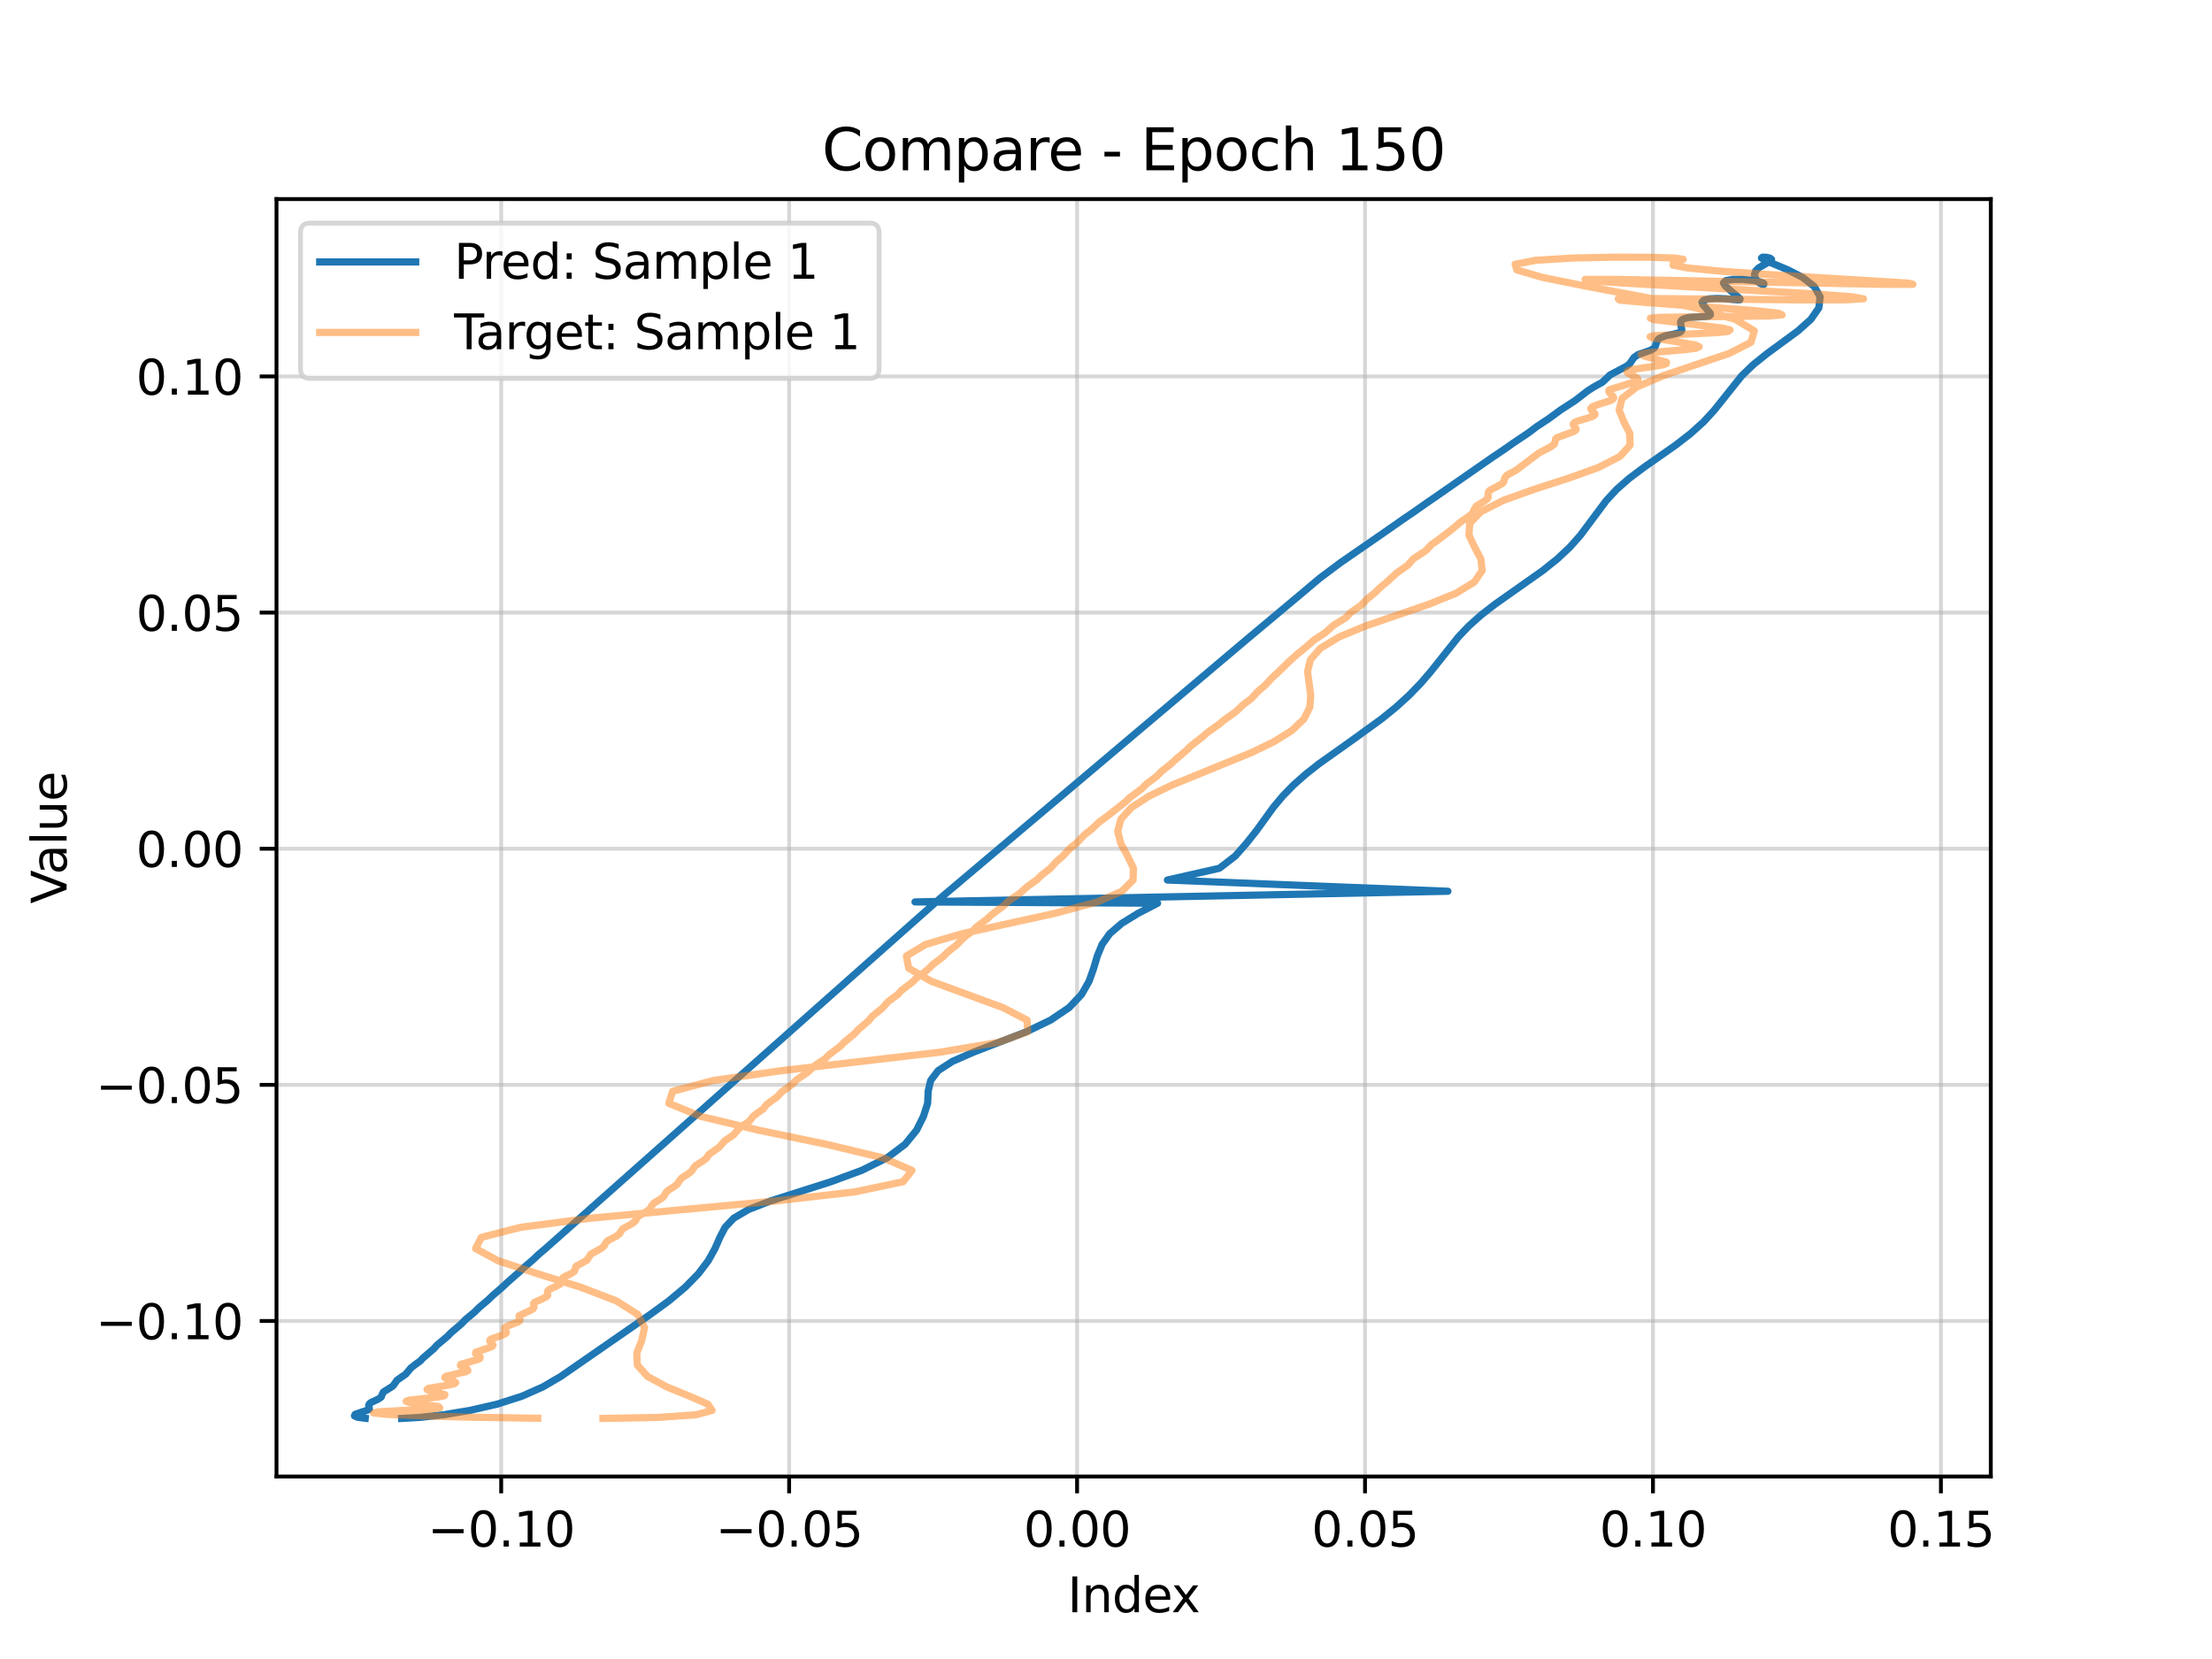 <?xml version="1.0" encoding="utf-8" standalone="no"?>
<!DOCTYPE svg PUBLIC "-//W3C//DTD SVG 1.1//EN"
  "http://www.w3.org/Graphics/SVG/1.1/DTD/svg11.dtd">
<svg xmlns:xlink="http://www.w3.org/1999/xlink" width="460.8pt" height="345.6pt" viewBox="0 0 460.8 345.6" xmlns="http://www.w3.org/2000/svg" version="1.1">
 <defs>
  <style type="text/css">*{stroke-linejoin: round; stroke-linecap: butt}</style>
 </defs>
 <g id="figure_1">
  <g id="patch_1">
   <path d="M 0 345.6 
L 460.8 345.6 
L 460.8 0 
L 0 0 
z
" style="fill: #ffffff"/>
  </g>
  <g id="axes_1">
   <g id="patch_2">
    <path d="M 57.6 307.584 
L 414.72 307.584 
L 414.72 41.472 
L 57.6 41.472 
z
" style="fill: #ffffff"/>
   </g>
   <g id="matplotlib.axis_1">
    <g id="xtick_1">
     <g id="line2d_1">
      <path d="M 104.406 307.584 
L 104.406 41.472 
" clip-path="url(#p3fbbbeaa6b)" style="fill: none; stroke: #b0b0b0; stroke-opacity: 0.5; stroke-width: 0.8; stroke-linecap: square"/>
     </g>
     <g id="line2d_2">
      <defs>
       <path id="m009bc8befc" d="M 0 0 
L 0 3.5 
" style="stroke: #000000; stroke-width: 0.8"/>
      </defs>
      <g>
       <use xlink:href="#m009bc8befc" x="104.406" y="307.584" style="stroke: #000000; stroke-width: 0.8"/>
      </g>
     </g>
     <g id="text_1">
      <!-- −0.10 -->
      <g transform="translate(89.083 322.182) scale(0.1 -0.1)">
       <defs>
        <path id="DejaVuSans-2212" d="M 678 2272 
L 4684 2272 
L 4684 1741 
L 678 1741 
L 678 2272 
z
" transform="scale(0.016)"/>
        <path id="DejaVuSans-30" d="M 2034 4250 
Q 1547 4250 1301 3770 
Q 1056 3291 1056 2328 
Q 1056 1369 1301 889 
Q 1547 409 2034 409 
Q 2525 409 2770 889 
Q 3016 1369 3016 2328 
Q 3016 3291 2770 3770 
Q 2525 4250 2034 4250 
z
M 2034 4750 
Q 2819 4750 3233 4129 
Q 3647 3509 3647 2328 
Q 3647 1150 3233 529 
Q 2819 -91 2034 -91 
Q 1250 -91 836 529 
Q 422 1150 422 2328 
Q 422 3509 836 4129 
Q 1250 4750 2034 4750 
z
" transform="scale(0.016)"/>
        <path id="DejaVuSans-2e" d="M 684 794 
L 1344 794 
L 1344 0 
L 684 0 
L 684 794 
z
" transform="scale(0.016)"/>
        <path id="DejaVuSans-31" d="M 794 531 
L 1825 531 
L 1825 4091 
L 703 3866 
L 703 4441 
L 1819 4666 
L 2450 4666 
L 2450 531 
L 3481 531 
L 3481 0 
L 794 0 
L 794 531 
z
" transform="scale(0.016)"/>
       </defs>
       <use xlink:href="#DejaVuSans-2212"/>
       <use xlink:href="#DejaVuSans-30" transform="translate(83.789 0)"/>
       <use xlink:href="#DejaVuSans-2e" transform="translate(147.412 0)"/>
       <use xlink:href="#DejaVuSans-31" transform="translate(179.199 0)"/>
       <use xlink:href="#DejaVuSans-30" transform="translate(242.822 0)"/>
      </g>
     </g>
    </g>
    <g id="xtick_2">
     <g id="line2d_3">
      <path d="M 164.39 307.584 
L 164.39 41.472 
" clip-path="url(#p3fbbbeaa6b)" style="fill: none; stroke: #b0b0b0; stroke-opacity: 0.5; stroke-width: 0.8; stroke-linecap: square"/>
     </g>
     <g id="line2d_4">
      <g>
       <use xlink:href="#m009bc8befc" x="164.39" y="307.584" style="stroke: #000000; stroke-width: 0.8"/>
      </g>
     </g>
     <g id="text_2">
      <!-- −0.05 -->
      <g transform="translate(149.068 322.182) scale(0.1 -0.1)">
       <defs>
        <path id="DejaVuSans-35" d="M 691 4666 
L 3169 4666 
L 3169 4134 
L 1269 4134 
L 1269 2991 
Q 1406 3038 1543 3061 
Q 1681 3084 1819 3084 
Q 2600 3084 3056 2656 
Q 3513 2228 3513 1497 
Q 3513 744 3044 326 
Q 2575 -91 1722 -91 
Q 1428 -91 1123 -41 
Q 819 9 494 109 
L 494 744 
Q 775 591 1075 516 
Q 1375 441 1709 441 
Q 2250 441 2565 725 
Q 2881 1009 2881 1497 
Q 2881 1984 2565 2268 
Q 2250 2553 1709 2553 
Q 1456 2553 1204 2497 
Q 953 2441 691 2322 
L 691 4666 
z
" transform="scale(0.016)"/>
       </defs>
       <use xlink:href="#DejaVuSans-2212"/>
       <use xlink:href="#DejaVuSans-30" transform="translate(83.789 0)"/>
       <use xlink:href="#DejaVuSans-2e" transform="translate(147.412 0)"/>
       <use xlink:href="#DejaVuSans-30" transform="translate(179.199 0)"/>
       <use xlink:href="#DejaVuSans-35" transform="translate(242.822 0)"/>
      </g>
     </g>
    </g>
    <g id="xtick_3">
     <g id="line2d_5">
      <path d="M 224.375 307.584 
L 224.375 41.472 
" clip-path="url(#p3fbbbeaa6b)" style="fill: none; stroke: #b0b0b0; stroke-opacity: 0.5; stroke-width: 0.8; stroke-linecap: square"/>
     </g>
     <g id="line2d_6">
      <g>
       <use xlink:href="#m009bc8befc" x="224.375" y="307.584" style="stroke: #000000; stroke-width: 0.8"/>
      </g>
     </g>
     <g id="text_3">
      <!-- 0.00 -->
      <g transform="translate(213.242 322.182) scale(0.1 -0.1)">
       <use xlink:href="#DejaVuSans-30"/>
       <use xlink:href="#DejaVuSans-2e" transform="translate(63.623 0)"/>
       <use xlink:href="#DejaVuSans-30" transform="translate(95.41 0)"/>
       <use xlink:href="#DejaVuSans-30" transform="translate(159.033 0)"/>
      </g>
     </g>
    </g>
    <g id="xtick_4">
     <g id="line2d_7">
      <path d="M 284.36 307.584 
L 284.36 41.472 
" clip-path="url(#p3fbbbeaa6b)" style="fill: none; stroke: #b0b0b0; stroke-opacity: 0.5; stroke-width: 0.8; stroke-linecap: square"/>
     </g>
     <g id="line2d_8">
      <g>
       <use xlink:href="#m009bc8befc" x="284.36" y="307.584" style="stroke: #000000; stroke-width: 0.8"/>
      </g>
     </g>
     <g id="text_4">
      <!-- 0.05 -->
      <g transform="translate(273.227 322.182) scale(0.1 -0.1)">
       <use xlink:href="#DejaVuSans-30"/>
       <use xlink:href="#DejaVuSans-2e" transform="translate(63.623 0)"/>
       <use xlink:href="#DejaVuSans-30" transform="translate(95.41 0)"/>
       <use xlink:href="#DejaVuSans-35" transform="translate(159.033 0)"/>
      </g>
     </g>
    </g>
    <g id="xtick_5">
     <g id="line2d_9">
      <path d="M 344.345 307.584 
L 344.345 41.472 
" clip-path="url(#p3fbbbeaa6b)" style="fill: none; stroke: #b0b0b0; stroke-opacity: 0.5; stroke-width: 0.8; stroke-linecap: square"/>
     </g>
     <g id="line2d_10">
      <g>
       <use xlink:href="#m009bc8befc" x="344.345" y="307.584" style="stroke: #000000; stroke-width: 0.8"/>
      </g>
     </g>
     <g id="text_5">
      <!-- 0.10 -->
      <g transform="translate(333.212 322.182) scale(0.1 -0.1)">
       <use xlink:href="#DejaVuSans-30"/>
       <use xlink:href="#DejaVuSans-2e" transform="translate(63.623 0)"/>
       <use xlink:href="#DejaVuSans-31" transform="translate(95.41 0)"/>
       <use xlink:href="#DejaVuSans-30" transform="translate(159.033 0)"/>
      </g>
     </g>
    </g>
    <g id="xtick_6">
     <g id="line2d_11">
      <path d="M 404.33 307.584 
L 404.33 41.472 
" clip-path="url(#p3fbbbeaa6b)" style="fill: none; stroke: #b0b0b0; stroke-opacity: 0.5; stroke-width: 0.8; stroke-linecap: square"/>
     </g>
     <g id="line2d_12">
      <g>
       <use xlink:href="#m009bc8befc" x="404.33" y="307.584" style="stroke: #000000; stroke-width: 0.8"/>
      </g>
     </g>
     <g id="text_6">
      <!-- 0.15 -->
      <g transform="translate(393.197 322.182) scale(0.1 -0.1)">
       <use xlink:href="#DejaVuSans-30"/>
       <use xlink:href="#DejaVuSans-2e" transform="translate(63.623 0)"/>
       <use xlink:href="#DejaVuSans-31" transform="translate(95.41 0)"/>
       <use xlink:href="#DejaVuSans-35" transform="translate(159.033 0)"/>
      </g>
     </g>
    </g>
    <g id="text_7">
     <!-- Index -->
     <g transform="translate(222.394 335.861) scale(0.1 -0.1)">
      <defs>
       <path id="DejaVuSans-49" d="M 628 4666 
L 1259 4666 
L 1259 0 
L 628 0 
L 628 4666 
z
" transform="scale(0.016)"/>
       <path id="DejaVuSans-6e" d="M 3513 2113 
L 3513 0 
L 2938 0 
L 2938 2094 
Q 2938 2591 2744 2837 
Q 2550 3084 2163 3084 
Q 1697 3084 1428 2787 
Q 1159 2491 1159 1978 
L 1159 0 
L 581 0 
L 581 3500 
L 1159 3500 
L 1159 2956 
Q 1366 3272 1645 3428 
Q 1925 3584 2291 3584 
Q 2894 3584 3203 3211 
Q 3513 2838 3513 2113 
z
" transform="scale(0.016)"/>
       <path id="DejaVuSans-64" d="M 2906 2969 
L 2906 4863 
L 3481 4863 
L 3481 0 
L 2906 0 
L 2906 525 
Q 2725 213 2448 61 
Q 2172 -91 1784 -91 
Q 1150 -91 751 415 
Q 353 922 353 1747 
Q 353 2572 751 3078 
Q 1150 3584 1784 3584 
Q 2172 3584 2448 3432 
Q 2725 3281 2906 2969 
z
M 947 1747 
Q 947 1113 1208 752 
Q 1469 391 1925 391 
Q 2381 391 2643 752 
Q 2906 1113 2906 1747 
Q 2906 2381 2643 2742 
Q 2381 3103 1925 3103 
Q 1469 3103 1208 2742 
Q 947 2381 947 1747 
z
" transform="scale(0.016)"/>
       <path id="DejaVuSans-65" d="M 3597 1894 
L 3597 1613 
L 953 1613 
Q 991 1019 1311 708 
Q 1631 397 2203 397 
Q 2534 397 2845 478 
Q 3156 559 3463 722 
L 3463 178 
Q 3153 47 2828 -22 
Q 2503 -91 2169 -91 
Q 1331 -91 842 396 
Q 353 884 353 1716 
Q 353 2575 817 3079 
Q 1281 3584 2069 3584 
Q 2775 3584 3186 3129 
Q 3597 2675 3597 1894 
z
M 3022 2063 
Q 3016 2534 2758 2815 
Q 2500 3097 2075 3097 
Q 1594 3097 1305 2825 
Q 1016 2553 972 2059 
L 3022 2063 
z
" transform="scale(0.016)"/>
       <path id="DejaVuSans-78" d="M 3513 3500 
L 2247 1797 
L 3578 0 
L 2900 0 
L 1881 1375 
L 863 0 
L 184 0 
L 1544 1831 
L 300 3500 
L 978 3500 
L 1906 2253 
L 2834 3500 
L 3513 3500 
z
" transform="scale(0.016)"/>
      </defs>
      <use xlink:href="#DejaVuSans-49"/>
      <use xlink:href="#DejaVuSans-6e" transform="translate(29.492 0)"/>
      <use xlink:href="#DejaVuSans-64" transform="translate(92.871 0)"/>
      <use xlink:href="#DejaVuSans-65" transform="translate(156.348 0)"/>
      <use xlink:href="#DejaVuSans-78" transform="translate(216.121 0)"/>
     </g>
    </g>
   </g>
   <g id="matplotlib.axis_2">
    <g id="ytick_1">
     <g id="line2d_13">
      <path d="M 57.6 275.185 
L 414.72 275.185 
" clip-path="url(#p3fbbbeaa6b)" style="fill: none; stroke: #b0b0b0; stroke-opacity: 0.5; stroke-width: 0.8; stroke-linecap: square"/>
     </g>
     <g id="line2d_14">
      <defs>
       <path id="m6992d3249a" d="M 0 0 
L -3.5 0 
" style="stroke: #000000; stroke-width: 0.8"/>
      </defs>
      <g>
       <use xlink:href="#m6992d3249a" x="57.6" y="275.185" style="stroke: #000000; stroke-width: 0.8"/>
      </g>
     </g>
     <g id="text_8">
      <!-- −0.10 -->
      <g transform="translate(19.955 278.985) scale(0.1 -0.1)">
       <use xlink:href="#DejaVuSans-2212"/>
       <use xlink:href="#DejaVuSans-30" transform="translate(83.789 0)"/>
       <use xlink:href="#DejaVuSans-2e" transform="translate(147.412 0)"/>
       <use xlink:href="#DejaVuSans-31" transform="translate(179.199 0)"/>
       <use xlink:href="#DejaVuSans-30" transform="translate(242.822 0)"/>
      </g>
     </g>
    </g>
    <g id="ytick_2">
     <g id="line2d_15">
      <path d="M 57.6 225.993 
L 414.72 225.993 
" clip-path="url(#p3fbbbeaa6b)" style="fill: none; stroke: #b0b0b0; stroke-opacity: 0.5; stroke-width: 0.8; stroke-linecap: square"/>
     </g>
     <g id="line2d_16">
      <g>
       <use xlink:href="#m6992d3249a" x="57.6" y="225.993" style="stroke: #000000; stroke-width: 0.8"/>
      </g>
     </g>
     <g id="text_9">
      <!-- −0.05 -->
      <g transform="translate(19.955 229.793) scale(0.1 -0.1)">
       <use xlink:href="#DejaVuSans-2212"/>
       <use xlink:href="#DejaVuSans-30" transform="translate(83.789 0)"/>
       <use xlink:href="#DejaVuSans-2e" transform="translate(147.412 0)"/>
       <use xlink:href="#DejaVuSans-30" transform="translate(179.199 0)"/>
       <use xlink:href="#DejaVuSans-35" transform="translate(242.822 0)"/>
      </g>
     </g>
    </g>
    <g id="ytick_3">
     <g id="line2d_17">
      <path d="M 57.6 176.801 
L 414.72 176.801 
" clip-path="url(#p3fbbbeaa6b)" style="fill: none; stroke: #b0b0b0; stroke-opacity: 0.5; stroke-width: 0.8; stroke-linecap: square"/>
     </g>
     <g id="line2d_18">
      <g>
       <use xlink:href="#m6992d3249a" x="57.6" y="176.801" style="stroke: #000000; stroke-width: 0.8"/>
      </g>
     </g>
     <g id="text_10">
      <!-- 0.00 -->
      <g transform="translate(28.334 180.601) scale(0.1 -0.1)">
       <use xlink:href="#DejaVuSans-30"/>
       <use xlink:href="#DejaVuSans-2e" transform="translate(63.623 0)"/>
       <use xlink:href="#DejaVuSans-30" transform="translate(95.41 0)"/>
       <use xlink:href="#DejaVuSans-30" transform="translate(159.033 0)"/>
      </g>
     </g>
    </g>
    <g id="ytick_4">
     <g id="line2d_19">
      <path d="M 57.6 127.61 
L 414.72 127.61 
" clip-path="url(#p3fbbbeaa6b)" style="fill: none; stroke: #b0b0b0; stroke-opacity: 0.5; stroke-width: 0.8; stroke-linecap: square"/>
     </g>
     <g id="line2d_20">
      <g>
       <use xlink:href="#m6992d3249a" x="57.6" y="127.61" style="stroke: #000000; stroke-width: 0.8"/>
      </g>
     </g>
     <g id="text_11">
      <!-- 0.05 -->
      <g transform="translate(28.334 131.409) scale(0.1 -0.1)">
       <use xlink:href="#DejaVuSans-30"/>
       <use xlink:href="#DejaVuSans-2e" transform="translate(63.623 0)"/>
       <use xlink:href="#DejaVuSans-30" transform="translate(95.41 0)"/>
       <use xlink:href="#DejaVuSans-35" transform="translate(159.033 0)"/>
      </g>
     </g>
    </g>
    <g id="ytick_5">
     <g id="line2d_21">
      <path d="M 57.6 78.418 
L 414.72 78.418 
" clip-path="url(#p3fbbbeaa6b)" style="fill: none; stroke: #b0b0b0; stroke-opacity: 0.5; stroke-width: 0.8; stroke-linecap: square"/>
     </g>
     <g id="line2d_22">
      <g>
       <use xlink:href="#m6992d3249a" x="57.6" y="78.418" style="stroke: #000000; stroke-width: 0.8"/>
      </g>
     </g>
     <g id="text_12">
      <!-- 0.10 -->
      <g transform="translate(28.334 82.217) scale(0.1 -0.1)">
       <use xlink:href="#DejaVuSans-30"/>
       <use xlink:href="#DejaVuSans-2e" transform="translate(63.623 0)"/>
       <use xlink:href="#DejaVuSans-31" transform="translate(95.41 0)"/>
       <use xlink:href="#DejaVuSans-30" transform="translate(159.033 0)"/>
      </g>
     </g>
    </g>
    <g id="text_13">
     <!-- Value -->
     <g transform="translate(13.875 188.259) rotate(-90) scale(0.1 -0.1)">
      <defs>
       <path id="DejaVuSans-56" d="M 1831 0 
L 50 4666 
L 709 4666 
L 2188 738 
L 3669 4666 
L 4325 4666 
L 2547 0 
L 1831 0 
z
" transform="scale(0.016)"/>
       <path id="DejaVuSans-61" d="M 2194 1759 
Q 1497 1759 1228 1600 
Q 959 1441 959 1056 
Q 959 750 1161 570 
Q 1363 391 1709 391 
Q 2188 391 2477 730 
Q 2766 1069 2766 1631 
L 2766 1759 
L 2194 1759 
z
M 3341 1997 
L 3341 0 
L 2766 0 
L 2766 531 
Q 2569 213 2275 61 
Q 1981 -91 1556 -91 
Q 1019 -91 701 211 
Q 384 513 384 1019 
Q 384 1609 779 1909 
Q 1175 2209 1959 2209 
L 2766 2209 
L 2766 2266 
Q 2766 2663 2505 2880 
Q 2244 3097 1772 3097 
Q 1472 3097 1187 3025 
Q 903 2953 641 2809 
L 641 3341 
Q 956 3463 1253 3523 
Q 1550 3584 1831 3584 
Q 2591 3584 2966 3190 
Q 3341 2797 3341 1997 
z
" transform="scale(0.016)"/>
       <path id="DejaVuSans-6c" d="M 603 4863 
L 1178 4863 
L 1178 0 
L 603 0 
L 603 4863 
z
" transform="scale(0.016)"/>
       <path id="DejaVuSans-75" d="M 544 1381 
L 544 3500 
L 1119 3500 
L 1119 1403 
Q 1119 906 1312 657 
Q 1506 409 1894 409 
Q 2359 409 2629 706 
Q 2900 1003 2900 1516 
L 2900 3500 
L 3475 3500 
L 3475 0 
L 2900 0 
L 2900 538 
Q 2691 219 2414 64 
Q 2138 -91 1772 -91 
Q 1169 -91 856 284 
Q 544 659 544 1381 
z
M 1991 3584 
L 1991 3584 
z
" transform="scale(0.016)"/>
      </defs>
      <use xlink:href="#DejaVuSans-56"/>
      <use xlink:href="#DejaVuSans-61" transform="translate(60.658 0)"/>
      <use xlink:href="#DejaVuSans-6c" transform="translate(121.938 0)"/>
      <use xlink:href="#DejaVuSans-75" transform="translate(149.721 0)"/>
      <use xlink:href="#DejaVuSans-65" transform="translate(213.1 0)"/>
     </g>
    </g>
   </g>
   <g id="line2d_23">
    <path d="M 83.666 295.488 
L 87.522 295.268 
L 92.398 294.722 
L 97.928 293.806 
L 103.56 292.512 
L 108.709 290.865 
L 113.101 288.917 
L 116.832 286.73 
L 135.486 273.807 
L 139.351 270.986 
L 142.746 268.144 
L 145.497 265.336 
L 147.541 262.629 
L 148.947 260.089 
L 149.964 257.763 
L 151.061 255.665 
L 152.861 253.759 
L 155.92 251.968 
L 160.496 250.184 
L 173.068 246.184 
L 179.495 243.816 
L 184.8 241.189 
L 188.557 238.364 
L 190.932 235.449 
L 192.366 232.57 
L 193.248 229.843 
L 193.351 227.343 
L 193.876 225.089 
L 195.425 223.041 
L 198.401 221.11 
L 202.801 219.183 
L 213.813 214.935 
L 218.853 212.508 
L 222.726 209.894 
L 225.314 207.16 
L 226.879 204.399 
L 227.834 201.703 
L 228.595 199.141 
L 229.579 196.745 
L 231.177 194.504 
L 233.658 192.372 
L 237.053 190.28 
L 241.15 188.158 
L 190.613 187.887 
L 301.628 185.666 
L 243.192 183.326 
L 254.018 180.873 
L 257.319 178.333 
L 259.591 175.754 
L 261.643 173.181 
L 265.241 168.206 
L 267.214 165.835 
L 269.459 163.534 
L 272.001 161.28 
L 274.855 159.044 
L 281.246 154.513 
L 287.774 149.786 
L 290.784 147.344 
L 293.514 144.865 
L 295.935 142.373 
L 298.072 139.891 
L 303.799 132.698 
L 305.982 130.401 
L 308.525 128.135 
L 311.438 125.872 
L 321.381 118.865 
L 324.43 116.424 
L 327.063 113.95 
L 329.255 111.47 
L 334.641 104.25 
L 336.784 101.945 
L 339.379 99.668 
L 342.414 97.39 
L 349.069 92.731 
L 352.176 90.329 
L 354.874 87.893 
L 357.118 85.446 
L 362.844 78.27 
L 365.259 75.948 
L 368.149 73.633 
L 374.558 68.93 
L 377.233 66.535 
L 378.891 64.149 
L 379.168 61.841 
L 377.956 59.694 
L 375.527 57.8 
L 372.487 56.233 
L 367.703 54.223 
L 366.946 53.753 
L 367.193 53.568 
L 367.957 53.594 
L 368.697 53.761 
L 369.048 54.021 
L 368.869 54.35 
L 366.353 55.808 
L 365.716 56.472 
L 365.49 57.189 
L 365.653 57.897 
L 366.056 58.519 
L 366.57 58.979 
L 367.079 59.222 
L 367.451 59.233 
L 367.443 59.046 
L 366.741 58.74 
L 365.223 58.424 
L 363.124 58.213 
L 361.013 58.203 
L 359.528 58.446 
L 359.019 58.941 
L 359.447 59.63 
L 362.494 62.248 
L 362.44 62.459 
L 361.967 62.474 
L 359.448 62.233 
L 357.656 62.171 
L 356.013 62.255 
L 354.921 62.522 
L 354.549 62.962 
L 354.79 63.528 
L 356.264 65.236 
L 356.305 65.599 
L 356.021 65.82 
L 355.409 65.928 
L 352.148 66.103 
L 351.13 66.286 
L 350.439 66.576 
L 350.122 66.962 
L 350.098 67.413 
L 350.359 68.734 
L 350.206 69.052 
L 349.856 69.293 
L 348.62 69.616 
L 347.014 69.93 
L 345.733 70.432 
L 345.36 70.766 
L 345.032 71.522 
L 344.801 72.237 
L 344.576 72.534 
L 343.763 73.001 
L 341.296 73.846 
L 340.421 74.44 
L 339.938 75.116 
L 339.51 75.759 
L 338.822 76.298 
L 335.408 78.104 
L 333.828 79.608 
L 331.971 80.638 
L 330.677 81.471 
L 328.103 83.465 
L 325.184 85.349 
L 322.588 87.248 
L 320.169 88.842 
L 318.393 90.177 
L 315.265 92.277 
L 313.394 93.589 
L 311.028 95.184 
L 307.891 97.357 
L 299.387 103.27 
L 296.964 104.934 
L 294.583 106.61 
L 292.197 108.237 
L 288.686 110.694 
L 279.233 117.225 
L 274.891 120.474 
L 271.085 123.683 
L 259.713 133.202 
L 195.815 187.182 
L 190.805 191.622 
L 113.727 260.027 
L 112.255 261.275 
L 110.9 262.547 
L 109.437 263.791 
L 108.082 265.061 
L 106.945 266.052 
L 105.512 267.318 
L 104.454 268.313 
L 102.687 269.826 
L 101.651 270.824 
L 99.853 272.34 
L 98.839 273.343 
L 97.008 274.862 
L 96.017 275.871 
L 93.922 277.656 
L 93.196 278.411 
L 91.06 280.195 
L 90.377 280.952 
L 88.019 282.99 
L 87.585 283.487 
L 86.562 284.213 
L 85.578 284.989 
L 84.535 286.246 
L 82.732 287.496 
L 81.834 288.747 
L 79.87 289.981 
L 79.599 290.521 
L 79.431 291.01 
L 78.816 291.45 
L 77.262 292.178 
L 76.927 292.458 
L 76.793 292.744 
L 76.95 293.497 
L 76.753 293.698 
L 75.498 294.103 
L 73.992 294.638 
L 73.833 294.951 
L 74.464 295.245 
L 76.089 295.452 
L 76.089 295.452 
" clip-path="url(#p3fbbbeaa6b)" style="fill: none; stroke: #1f77b4; stroke-width: 1.5; stroke-linecap: square"/>
   </g>
   <g id="line2d_24">
    <path d="M 125.604 295.488 
L 137.19 295.268 
L 145.035 294.722 
L 148.342 293.806 
L 147.451 292.512 
L 143.686 290.865 
L 138.904 288.917 
L 134.886 286.73 
L 132.761 284.363 
L 132.654 281.863 
L 133.677 279.261 
L 134.28 276.571 
L 132.851 273.807 
L 128.381 270.986 
L 120.963 268.144 
L 111.959 265.336 
L 103.742 262.629 
L 99.073 260.089 
L 100.281 257.763 
L 108.496 255.665 
L 123.168 253.759 
L 161.639 250.184 
L 178.082 248.288 
L 188.119 246.184 
L 189.987 243.816 
L 183.912 241.189 
L 172.078 238.364 
L 158.079 235.449 
L 145.991 232.57 
L 139.319 229.843 
L 140.124 227.343 
L 148.535 225.089 
L 162.789 223.041 
L 195.874 219.183 
L 207.949 217.15 
L 214.077 214.935 
L 213.97 212.508 
L 208.915 209.894 
L 193.959 204.399 
L 189.295 201.703 
L 188.822 199.141 
L 192.823 196.745 
L 200.438 194.504 
L 219.679 190.28 
L 228.596 187.887 
L 233.723 185.666 
L 236.046 183.326 
L 236.113 180.873 
L 234.901 178.333 
L 233.498 175.754 
L 232.833 173.181 
L 233.503 170.657 
L 235.725 168.206 
L 239.389 165.835 
L 244.164 163.534 
L 260.66 156.796 
L 265.393 154.513 
L 269.12 152.178 
L 271.619 149.786 
L 272.857 147.344 
L 273.045 144.865 
L 272.388 139.891 
L 272.979 137.442 
L 275.064 135.043 
L 278.948 132.698 
L 284.482 130.401 
L 297.671 125.872 
L 303.31 123.585 
L 307.123 121.253 
L 308.761 118.865 
L 308.494 116.424 
L 307.176 113.95 
L 306.005 111.47 
L 306.174 109.014 
L 308.498 106.604 
L 313.144 104.25 
L 319.557 101.945 
L 326.612 99.668 
L 332.962 97.39 
L 337.467 95.084 
L 339.575 92.731 
L 339.524 90.329 
L 338.292 87.893 
L 337.287 85.446 
L 337.887 83.015 
L 340.95 80.622 
L 346.461 78.27 
L 360.212 73.633 
L 364.765 71.299 
L 365.456 68.93 
L 361.493 66.535 
L 353.249 64.149 
L 342.245 61.841 
L 330.788 59.694 
L 321.368 57.8 
L 315.99 56.233 
L 315.628 55.039 
L 319.98 54.223 
L 327.59 53.753 
L 336.299 53.568 
L 343.912 53.594 
L 348.856 53.761 
L 350.644 54.021 
L 350.003 54.35 
L 348.607 54.749 
L 348.516 55.231 
L 351.472 55.808 
L 358.27 56.472 
L 368.402 57.189 
L 397.565 58.979 
L 398.487 59.222 
L 392.69 59.233 
L 365.599 58.74 
L 337.125 58.213 
L 330.214 58.203 
L 330.517 58.446 
L 337.745 58.941 
L 377.149 61.178 
L 385.726 61.813 
L 388.198 62.248 
L 384.277 62.459 
L 375.176 62.474 
L 341.966 62.171 
L 337.119 62.255 
L 337.396 62.522 
L 342.215 62.962 
L 365.994 64.738 
L 370.463 65.236 
L 371.239 65.599 
L 368.454 65.82 
L 356.456 65.971 
L 345.777 66.103 
L 343.803 66.286 
L 344.477 66.576 
L 351.398 67.413 
L 358.829 68.339 
L 360.387 68.734 
L 359.962 69.052 
L 357.729 69.293 
L 344.57 69.93 
L 343.748 70.152 
L 344.47 70.432 
L 348.988 71.138 
L 353.311 71.895 
L 353.968 72.237 
L 353.316 72.534 
L 351.508 72.786 
L 342.336 73.602 
L 341.846 73.846 
L 342.352 74.126 
L 347.161 75.449 
L 347.124 75.759 
L 346.281 76.042 
L 343.036 76.534 
L 339.937 76.994 
L 339.128 77.241 
L 338.925 77.509 
L 339.234 77.798 
L 341.038 78.735 
L 341.211 79.041 
L 340.975 79.332 
L 340.349 79.608 
L 335.249 81.183 
L 335.128 81.471 
L 335.248 81.766 
L 336.096 82.645 
L 336.157 82.926 
L 335.956 83.199 
L 335.468 83.465 
L 332.926 84.249 
L 331.614 84.789 
L 331.395 85.067 
L 331.47 85.349 
L 332.267 86.193 
L 332.211 86.466 
L 331.828 86.731 
L 330.245 87.248 
L 328.501 87.762 
L 327.954 88.025 
L 327.724 88.293 
L 327.78 88.566 
L 328.354 89.39 
L 328.202 89.658 
L 327.761 89.92 
L 324.296 91.2 
L 324.046 91.465 
L 323.962 92.005 
L 323.785 92.546 
L 323.053 93.073 
L 320.575 94.372 
L 315.9 97.907 
L 313.863 99.027 
L 313.458 99.593 
L 313.222 100.44 
L 312.958 100.721 
L 311.997 101.28 
L 310.382 102.125 
L 310.097 102.41 
L 309.977 102.984 
L 310.014 103.554 
L 309.894 103.834 
L 309.222 104.386 
L 307.481 105.488 
L 307.144 106.049 
L 306.773 106.887 
L 306.16 107.431 
L 304.24 108.781 
L 302.281 110.424 
L 299.437 112.589 
L 298.228 113.409 
L 297.467 114.23 
L 296.939 114.775 
L 295.684 115.587 
L 294.427 116.402 
L 293.719 117.225 
L 293.231 117.772 
L 292.07 118.58 
L 290.921 119.386 
L 288.86 121.282 
L 287.57 122.347 
L 286.483 123.417 
L 284.849 124.743 
L 283.565 126.062 
L 281.331 127.639 
L 280.355 128.693 
L 279.049 129.477 
L 277.797 130.267 
L 275.995 131.867 
L 273.909 133.202 
L 271.693 135.105 
L 270.336 136.197 
L 268.495 137.854 
L 267.374 138.957 
L 266.236 140.063 
L 265.021 141.164 
L 263.492 142.811 
L 262.181 143.898 
L 260.676 145.523 
L 258.896 146.861 
L 257.508 148.202 
L 254.92 150.062 
L 253.965 150.865 
L 251.358 152.728 
L 250.475 153.531 
L 248.061 155.394 
L 247.287 156.194 
L 244.802 158.309 
L 243.972 159.101 
L 241.986 160.67 
L 240.952 161.718 
L 238.869 163.276 
L 237.831 164.322 
L 235.357 166.147 
L 234.567 166.937 
L 231.572 169.314 
L 230.552 170.112 
L 229.061 171.178 
L 227.336 172.793 
L 225.945 173.869 
L 224.399 175.495 
L 223.054 176.574 
L 221.276 178.463 
L 220.013 179.532 
L 218.807 180.87 
L 216.808 182.457 
L 216.035 183.253 
L 214.923 184.041 
L 213.842 184.826 
L 212.396 186.139 
L 210.105 187.704 
L 208.999 188.753 
L 206.528 190.578 
L 205.719 191.362 
L 203.323 193.178 
L 202.613 193.96 
L 201.188 194.992 
L 200.323 195.767 
L 199.339 196.803 
L 197.396 198.343 
L 196.373 199.376 
L 194.329 200.918 
L 193.299 201.955 
L 190.89 203.766 
L 190.107 204.551 
L 187.729 206.378 
L 187.027 207.17 
L 185.932 207.959 
L 184.923 208.748 
L 183.745 210.075 
L 181.764 211.658 
L 180.861 212.72 
L 178.718 214.56 
L 178 215.351 
L 175.791 217.178 
L 175.044 217.962 
L 172.649 219.771 
L 171.916 220.549 
L 170.71 221.319 
L 169.609 222.088 
L 168.268 223.379 
L 165.974 224.914 
L 164.967 225.944 
L 162.82 227.475 
L 161.893 228.504 
L 159.757 230.031 
L 158.93 231.058 
L 157.814 231.819 
L 156.873 232.58 
L 156.071 233.605 
L 154.923 234.366 
L 153.903 235.126 
L 152.811 236.407 
L 150.94 237.678 
L 149.833 238.967 
L 147.65 240.505 
L 147.153 241.286 
L 146.509 241.804 
L 144.877 242.833 
L 144.467 243.354 
L 144.149 243.878 
L 143.562 244.399 
L 141.966 245.43 
L 141.558 245.951 
L 141.044 246.737 
L 140.319 247.255 
L 139.101 248.026 
L 138.677 248.545 
L 138.209 249.328 
L 137.505 249.844 
L 136.243 250.61 
L 135.791 251.125 
L 135.338 251.902 
L 134.62 252.414 
L 132.918 253.428 
L 132.582 253.942 
L 132.278 254.457 
L 131.575 254.967 
L 129.737 255.972 
L 129.36 256.481 
L 129.087 256.994 
L 128.426 257.502 
L 126.51 258.502 
L 126.111 259.009 
L 125.89 259.52 
L 125.296 260.027 
L 123.076 261.275 
L 122.247 262.547 
L 120.001 263.791 
L 119.84 264.299 
L 119.68 264.809 
L 118.96 265.311 
L 117.4 266.052 
L 116.956 266.553 
L 116.853 267.318 
L 116.607 267.57 
L 115.626 268.067 
L 114.531 268.559 
L 114.192 268.808 
L 114.048 269.059 
L 114.098 269.826 
L 113.913 270.08 
L 112.952 270.579 
L 111.326 271.318 
L 111.133 271.57 
L 111.207 272.082 
L 111.24 272.34 
L 111.106 272.596 
L 110.743 272.848 
L 108.143 274.088 
L 108.131 274.344 
L 108.341 274.862 
L 108.271 275.12 
L 107.951 275.374 
L 106.669 275.871 
L 105.414 276.365 
L 105.132 276.617 
L 105.12 276.873 
L 105.453 277.395 
L 105.463 277.656 
L 105.192 277.912 
L 103.85 278.411 
L 102.401 278.902 
L 102.056 279.153 
L 102.045 279.409 
L 102.722 280.195 
L 102.559 280.453 
L 102.032 280.706 
L 99.11 281.689 
L 99.065 281.944 
L 100.033 282.732 
L 99.969 282.99 
L 99.463 283.242 
L 95.991 284.213 
L 95.902 284.465 
L 96.258 284.724 
L 97.347 285.254 
L 97.47 285.514 
L 97.045 285.766 
L 94.854 286.246 
L 92.85 286.722 
L 92.651 286.971 
L 93.056 287.23 
L 94.6 287.763 
L 94.949 288.026 
L 94.609 288.277 
L 93.549 288.517 
L 89.298 289.208 
L 88.957 289.453 
L 89.485 289.712 
L 92.683 290.521 
L 92.535 290.774 
L 91.309 291.01 
L 85.226 291.674 
L 84.607 291.915 
L 85.383 292.178 
L 91.357 293.02 
L 91.604 293.273 
L 89.89 293.497 
L 78.798 294.103 
L 77.807 294.35 
L 80.598 294.638 
L 87.72 294.951 
L 98.688 295.245 
L 112.025 295.452 
L 112.025 295.452 
" clip-path="url(#p3fbbbeaa6b)" style="fill: none; stroke: #ff7f0e; stroke-opacity: 0.5; stroke-width: 1.5; stroke-linecap: square"/>
   </g>
   <g id="patch_3">
    <path d="M 57.6 307.584 
L 57.6 41.472 
" style="fill: none; stroke: #000000; stroke-width: 0.8; stroke-linejoin: miter; stroke-linecap: square"/>
   </g>
   <g id="patch_4">
    <path d="M 414.72 307.584 
L 414.72 41.472 
" style="fill: none; stroke: #000000; stroke-width: 0.8; stroke-linejoin: miter; stroke-linecap: square"/>
   </g>
   <g id="patch_5">
    <path d="M 57.6 307.584 
L 414.72 307.584 
" style="fill: none; stroke: #000000; stroke-width: 0.8; stroke-linejoin: miter; stroke-linecap: square"/>
   </g>
   <g id="patch_6">
    <path d="M 57.6 41.472 
L 414.72 41.472 
" style="fill: none; stroke: #000000; stroke-width: 0.8; stroke-linejoin: miter; stroke-linecap: square"/>
   </g>
   <g id="text_14">
    <!-- Compare - Epoch 150 -->
    <g transform="translate(171.234 35.472) scale(0.12 -0.12)">
     <defs>
      <path id="DejaVuSans-43" d="M 4122 4306 
L 4122 3641 
Q 3803 3938 3442 4084 
Q 3081 4231 2675 4231 
Q 1875 4231 1450 3742 
Q 1025 3253 1025 2328 
Q 1025 1406 1450 917 
Q 1875 428 2675 428 
Q 3081 428 3442 575 
Q 3803 722 4122 1019 
L 4122 359 
Q 3791 134 3420 21 
Q 3050 -91 2638 -91 
Q 1578 -91 968 557 
Q 359 1206 359 2328 
Q 359 3453 968 4101 
Q 1578 4750 2638 4750 
Q 3056 4750 3426 4639 
Q 3797 4528 4122 4306 
z
" transform="scale(0.016)"/>
      <path id="DejaVuSans-6f" d="M 1959 3097 
Q 1497 3097 1228 2736 
Q 959 2375 959 1747 
Q 959 1119 1226 758 
Q 1494 397 1959 397 
Q 2419 397 2687 759 
Q 2956 1122 2956 1747 
Q 2956 2369 2687 2733 
Q 2419 3097 1959 3097 
z
M 1959 3584 
Q 2709 3584 3137 3096 
Q 3566 2609 3566 1747 
Q 3566 888 3137 398 
Q 2709 -91 1959 -91 
Q 1206 -91 779 398 
Q 353 888 353 1747 
Q 353 2609 779 3096 
Q 1206 3584 1959 3584 
z
" transform="scale(0.016)"/>
      <path id="DejaVuSans-6d" d="M 3328 2828 
Q 3544 3216 3844 3400 
Q 4144 3584 4550 3584 
Q 5097 3584 5394 3201 
Q 5691 2819 5691 2113 
L 5691 0 
L 5113 0 
L 5113 2094 
Q 5113 2597 4934 2840 
Q 4756 3084 4391 3084 
Q 3944 3084 3684 2787 
Q 3425 2491 3425 1978 
L 3425 0 
L 2847 0 
L 2847 2094 
Q 2847 2600 2669 2842 
Q 2491 3084 2119 3084 
Q 1678 3084 1418 2786 
Q 1159 2488 1159 1978 
L 1159 0 
L 581 0 
L 581 3500 
L 1159 3500 
L 1159 2956 
Q 1356 3278 1631 3431 
Q 1906 3584 2284 3584 
Q 2666 3584 2933 3390 
Q 3200 3197 3328 2828 
z
" transform="scale(0.016)"/>
      <path id="DejaVuSans-70" d="M 1159 525 
L 1159 -1331 
L 581 -1331 
L 581 3500 
L 1159 3500 
L 1159 2969 
Q 1341 3281 1617 3432 
Q 1894 3584 2278 3584 
Q 2916 3584 3314 3078 
Q 3713 2572 3713 1747 
Q 3713 922 3314 415 
Q 2916 -91 2278 -91 
Q 1894 -91 1617 61 
Q 1341 213 1159 525 
z
M 3116 1747 
Q 3116 2381 2855 2742 
Q 2594 3103 2138 3103 
Q 1681 3103 1420 2742 
Q 1159 2381 1159 1747 
Q 1159 1113 1420 752 
Q 1681 391 2138 391 
Q 2594 391 2855 752 
Q 3116 1113 3116 1747 
z
" transform="scale(0.016)"/>
      <path id="DejaVuSans-72" d="M 2631 2963 
Q 2534 3019 2420 3045 
Q 2306 3072 2169 3072 
Q 1681 3072 1420 2755 
Q 1159 2438 1159 1844 
L 1159 0 
L 581 0 
L 581 3500 
L 1159 3500 
L 1159 2956 
Q 1341 3275 1631 3429 
Q 1922 3584 2338 3584 
Q 2397 3584 2469 3576 
Q 2541 3569 2628 3553 
L 2631 2963 
z
" transform="scale(0.016)"/>
      <path id="DejaVuSans-20" transform="scale(0.016)"/>
      <path id="DejaVuSans-2d" d="M 313 2009 
L 1997 2009 
L 1997 1497 
L 313 1497 
L 313 2009 
z
" transform="scale(0.016)"/>
      <path id="DejaVuSans-45" d="M 628 4666 
L 3578 4666 
L 3578 4134 
L 1259 4134 
L 1259 2753 
L 3481 2753 
L 3481 2222 
L 1259 2222 
L 1259 531 
L 3634 531 
L 3634 0 
L 628 0 
L 628 4666 
z
" transform="scale(0.016)"/>
      <path id="DejaVuSans-63" d="M 3122 3366 
L 3122 2828 
Q 2878 2963 2633 3030 
Q 2388 3097 2138 3097 
Q 1578 3097 1268 2742 
Q 959 2388 959 1747 
Q 959 1106 1268 751 
Q 1578 397 2138 397 
Q 2388 397 2633 464 
Q 2878 531 3122 666 
L 3122 134 
Q 2881 22 2623 -34 
Q 2366 -91 2075 -91 
Q 1284 -91 818 406 
Q 353 903 353 1747 
Q 353 2603 823 3093 
Q 1294 3584 2113 3584 
Q 2378 3584 2631 3529 
Q 2884 3475 3122 3366 
z
" transform="scale(0.016)"/>
      <path id="DejaVuSans-68" d="M 3513 2113 
L 3513 0 
L 2938 0 
L 2938 2094 
Q 2938 2591 2744 2837 
Q 2550 3084 2163 3084 
Q 1697 3084 1428 2787 
Q 1159 2491 1159 1978 
L 1159 0 
L 581 0 
L 581 4863 
L 1159 4863 
L 1159 2956 
Q 1366 3272 1645 3428 
Q 1925 3584 2291 3584 
Q 2894 3584 3203 3211 
Q 3513 2838 3513 2113 
z
" transform="scale(0.016)"/>
     </defs>
     <use xlink:href="#DejaVuSans-43"/>
     <use xlink:href="#DejaVuSans-6f" transform="translate(69.824 0)"/>
     <use xlink:href="#DejaVuSans-6d" transform="translate(131.006 0)"/>
     <use xlink:href="#DejaVuSans-70" transform="translate(228.418 0)"/>
     <use xlink:href="#DejaVuSans-61" transform="translate(291.895 0)"/>
     <use xlink:href="#DejaVuSans-72" transform="translate(353.174 0)"/>
     <use xlink:href="#DejaVuSans-65" transform="translate(392.037 0)"/>
     <use xlink:href="#DejaVuSans-20" transform="translate(453.561 0)"/>
     <use xlink:href="#DejaVuSans-2d" transform="translate(485.348 0)"/>
     <use xlink:href="#DejaVuSans-20" transform="translate(521.432 0)"/>
     <use xlink:href="#DejaVuSans-45" transform="translate(553.219 0)"/>
     <use xlink:href="#DejaVuSans-70" transform="translate(616.402 0)"/>
     <use xlink:href="#DejaVuSans-6f" transform="translate(679.879 0)"/>
     <use xlink:href="#DejaVuSans-63" transform="translate(741.061 0)"/>
     <use xlink:href="#DejaVuSans-68" transform="translate(796.041 0)"/>
     <use xlink:href="#DejaVuSans-20" transform="translate(859.42 0)"/>
     <use xlink:href="#DejaVuSans-31" transform="translate(891.207 0)"/>
     <use xlink:href="#DejaVuSans-35" transform="translate(954.83 0)"/>
     <use xlink:href="#DejaVuSans-30" transform="translate(1018.453 0)"/>
    </g>
   </g>
   <g id="legend_1">
    <g id="patch_7">
     <path d="M 64.6 78.828 
L 181.128 78.828 
Q 183.128 78.828 183.128 76.828 
L 183.128 48.472 
Q 183.128 46.472 181.128 46.472 
L 64.6 46.472 
Q 62.6 46.472 62.6 48.472 
L 62.6 76.828 
Q 62.6 78.828 64.6 78.828 
z
" style="fill: #ffffff; opacity: 0.8; stroke: #cccccc; stroke-linejoin: miter"/>
    </g>
    <g id="line2d_25">
     <path d="M 66.6 54.57 
L 76.6 54.57 
L 86.6 54.57 
" style="fill: none; stroke: #1f77b4; stroke-width: 1.5; stroke-linecap: square"/>
    </g>
    <g id="text_15">
     <!-- Pred: Sample 1 -->
     <g transform="translate(94.6 58.07) scale(0.1 -0.1)">
      <defs>
       <path id="DejaVuSans-50" d="M 1259 4147 
L 1259 2394 
L 2053 2394 
Q 2494 2394 2734 2622 
Q 2975 2850 2975 3272 
Q 2975 3691 2734 3919 
Q 2494 4147 2053 4147 
L 1259 4147 
z
M 628 4666 
L 2053 4666 
Q 2838 4666 3239 4311 
Q 3641 3956 3641 3272 
Q 3641 2581 3239 2228 
Q 2838 1875 2053 1875 
L 1259 1875 
L 1259 0 
L 628 0 
L 628 4666 
z
" transform="scale(0.016)"/>
       <path id="DejaVuSans-3a" d="M 750 794 
L 1409 794 
L 1409 0 
L 750 0 
L 750 794 
z
M 750 3309 
L 1409 3309 
L 1409 2516 
L 750 2516 
L 750 3309 
z
" transform="scale(0.016)"/>
       <path id="DejaVuSans-53" d="M 3425 4513 
L 3425 3897 
Q 3066 4069 2747 4153 
Q 2428 4238 2131 4238 
Q 1616 4238 1336 4038 
Q 1056 3838 1056 3469 
Q 1056 3159 1242 3001 
Q 1428 2844 1947 2747 
L 2328 2669 
Q 3034 2534 3370 2195 
Q 3706 1856 3706 1288 
Q 3706 609 3251 259 
Q 2797 -91 1919 -91 
Q 1588 -91 1214 -16 
Q 841 59 441 206 
L 441 856 
Q 825 641 1194 531 
Q 1563 422 1919 422 
Q 2459 422 2753 634 
Q 3047 847 3047 1241 
Q 3047 1584 2836 1778 
Q 2625 1972 2144 2069 
L 1759 2144 
Q 1053 2284 737 2584 
Q 422 2884 422 3419 
Q 422 4038 858 4394 
Q 1294 4750 2059 4750 
Q 2388 4750 2728 4690 
Q 3069 4631 3425 4513 
z
" transform="scale(0.016)"/>
      </defs>
      <use xlink:href="#DejaVuSans-50"/>
      <use xlink:href="#DejaVuSans-72" transform="translate(58.553 0)"/>
      <use xlink:href="#DejaVuSans-65" transform="translate(97.416 0)"/>
      <use xlink:href="#DejaVuSans-64" transform="translate(158.939 0)"/>
      <use xlink:href="#DejaVuSans-3a" transform="translate(222.416 0)"/>
      <use xlink:href="#DejaVuSans-20" transform="translate(256.107 0)"/>
      <use xlink:href="#DejaVuSans-53" transform="translate(287.895 0)"/>
      <use xlink:href="#DejaVuSans-61" transform="translate(351.371 0)"/>
      <use xlink:href="#DejaVuSans-6d" transform="translate(412.65 0)"/>
      <use xlink:href="#DejaVuSans-70" transform="translate(510.062 0)"/>
      <use xlink:href="#DejaVuSans-6c" transform="translate(573.539 0)"/>
      <use xlink:href="#DejaVuSans-65" transform="translate(601.322 0)"/>
      <use xlink:href="#DejaVuSans-20" transform="translate(662.846 0)"/>
      <use xlink:href="#DejaVuSans-31" transform="translate(694.633 0)"/>
     </g>
    </g>
    <g id="line2d_26">
     <path d="M 66.6 69.249 
L 76.6 69.249 
L 86.6 69.249 
" style="fill: none; stroke: #ff7f0e; stroke-opacity: 0.5; stroke-width: 1.5; stroke-linecap: square"/>
    </g>
    <g id="text_16">
     <!-- Target: Sample 1 -->
     <g transform="translate(94.6 72.749) scale(0.1 -0.1)">
      <defs>
       <path id="DejaVuSans-54" d="M -19 4666 
L 3928 4666 
L 3928 4134 
L 2272 4134 
L 2272 0 
L 1638 0 
L 1638 4134 
L -19 4134 
L -19 4666 
z
" transform="scale(0.016)"/>
       <path id="DejaVuSans-67" d="M 2906 1791 
Q 2906 2416 2648 2759 
Q 2391 3103 1925 3103 
Q 1463 3103 1205 2759 
Q 947 2416 947 1791 
Q 947 1169 1205 825 
Q 1463 481 1925 481 
Q 2391 481 2648 825 
Q 2906 1169 2906 1791 
z
M 3481 434 
Q 3481 -459 3084 -895 
Q 2688 -1331 1869 -1331 
Q 1566 -1331 1297 -1286 
Q 1028 -1241 775 -1147 
L 775 -588 
Q 1028 -725 1275 -790 
Q 1522 -856 1778 -856 
Q 2344 -856 2625 -561 
Q 2906 -266 2906 331 
L 2906 616 
Q 2728 306 2450 153 
Q 2172 0 1784 0 
Q 1141 0 747 490 
Q 353 981 353 1791 
Q 353 2603 747 3093 
Q 1141 3584 1784 3584 
Q 2172 3584 2450 3431 
Q 2728 3278 2906 2969 
L 2906 3500 
L 3481 3500 
L 3481 434 
z
" transform="scale(0.016)"/>
       <path id="DejaVuSans-74" d="M 1172 4494 
L 1172 3500 
L 2356 3500 
L 2356 3053 
L 1172 3053 
L 1172 1153 
Q 1172 725 1289 603 
Q 1406 481 1766 481 
L 2356 481 
L 2356 0 
L 1766 0 
Q 1100 0 847 248 
Q 594 497 594 1153 
L 594 3053 
L 172 3053 
L 172 3500 
L 594 3500 
L 594 4494 
L 1172 4494 
z
" transform="scale(0.016)"/>
      </defs>
      <use xlink:href="#DejaVuSans-54"/>
      <use xlink:href="#DejaVuSans-61" transform="translate(44.584 0)"/>
      <use xlink:href="#DejaVuSans-72" transform="translate(105.863 0)"/>
      <use xlink:href="#DejaVuSans-67" transform="translate(145.227 0)"/>
      <use xlink:href="#DejaVuSans-65" transform="translate(208.703 0)"/>
      <use xlink:href="#DejaVuSans-74" transform="translate(270.227 0)"/>
      <use xlink:href="#DejaVuSans-3a" transform="translate(309.436 0)"/>
      <use xlink:href="#DejaVuSans-20" transform="translate(343.127 0)"/>
      <use xlink:href="#DejaVuSans-53" transform="translate(374.914 0)"/>
      <use xlink:href="#DejaVuSans-61" transform="translate(438.391 0)"/>
      <use xlink:href="#DejaVuSans-6d" transform="translate(499.67 0)"/>
      <use xlink:href="#DejaVuSans-70" transform="translate(597.082 0)"/>
      <use xlink:href="#DejaVuSans-6c" transform="translate(660.559 0)"/>
      <use xlink:href="#DejaVuSans-65" transform="translate(688.342 0)"/>
      <use xlink:href="#DejaVuSans-20" transform="translate(749.865 0)"/>
      <use xlink:href="#DejaVuSans-31" transform="translate(781.652 0)"/>
     </g>
    </g>
   </g>
  </g>
 </g>
 <defs>
  <clipPath id="p3fbbbeaa6b">
   <rect x="57.6" y="41.472" width="357.12" height="266.112"/>
  </clipPath>
 </defs>
</svg>
